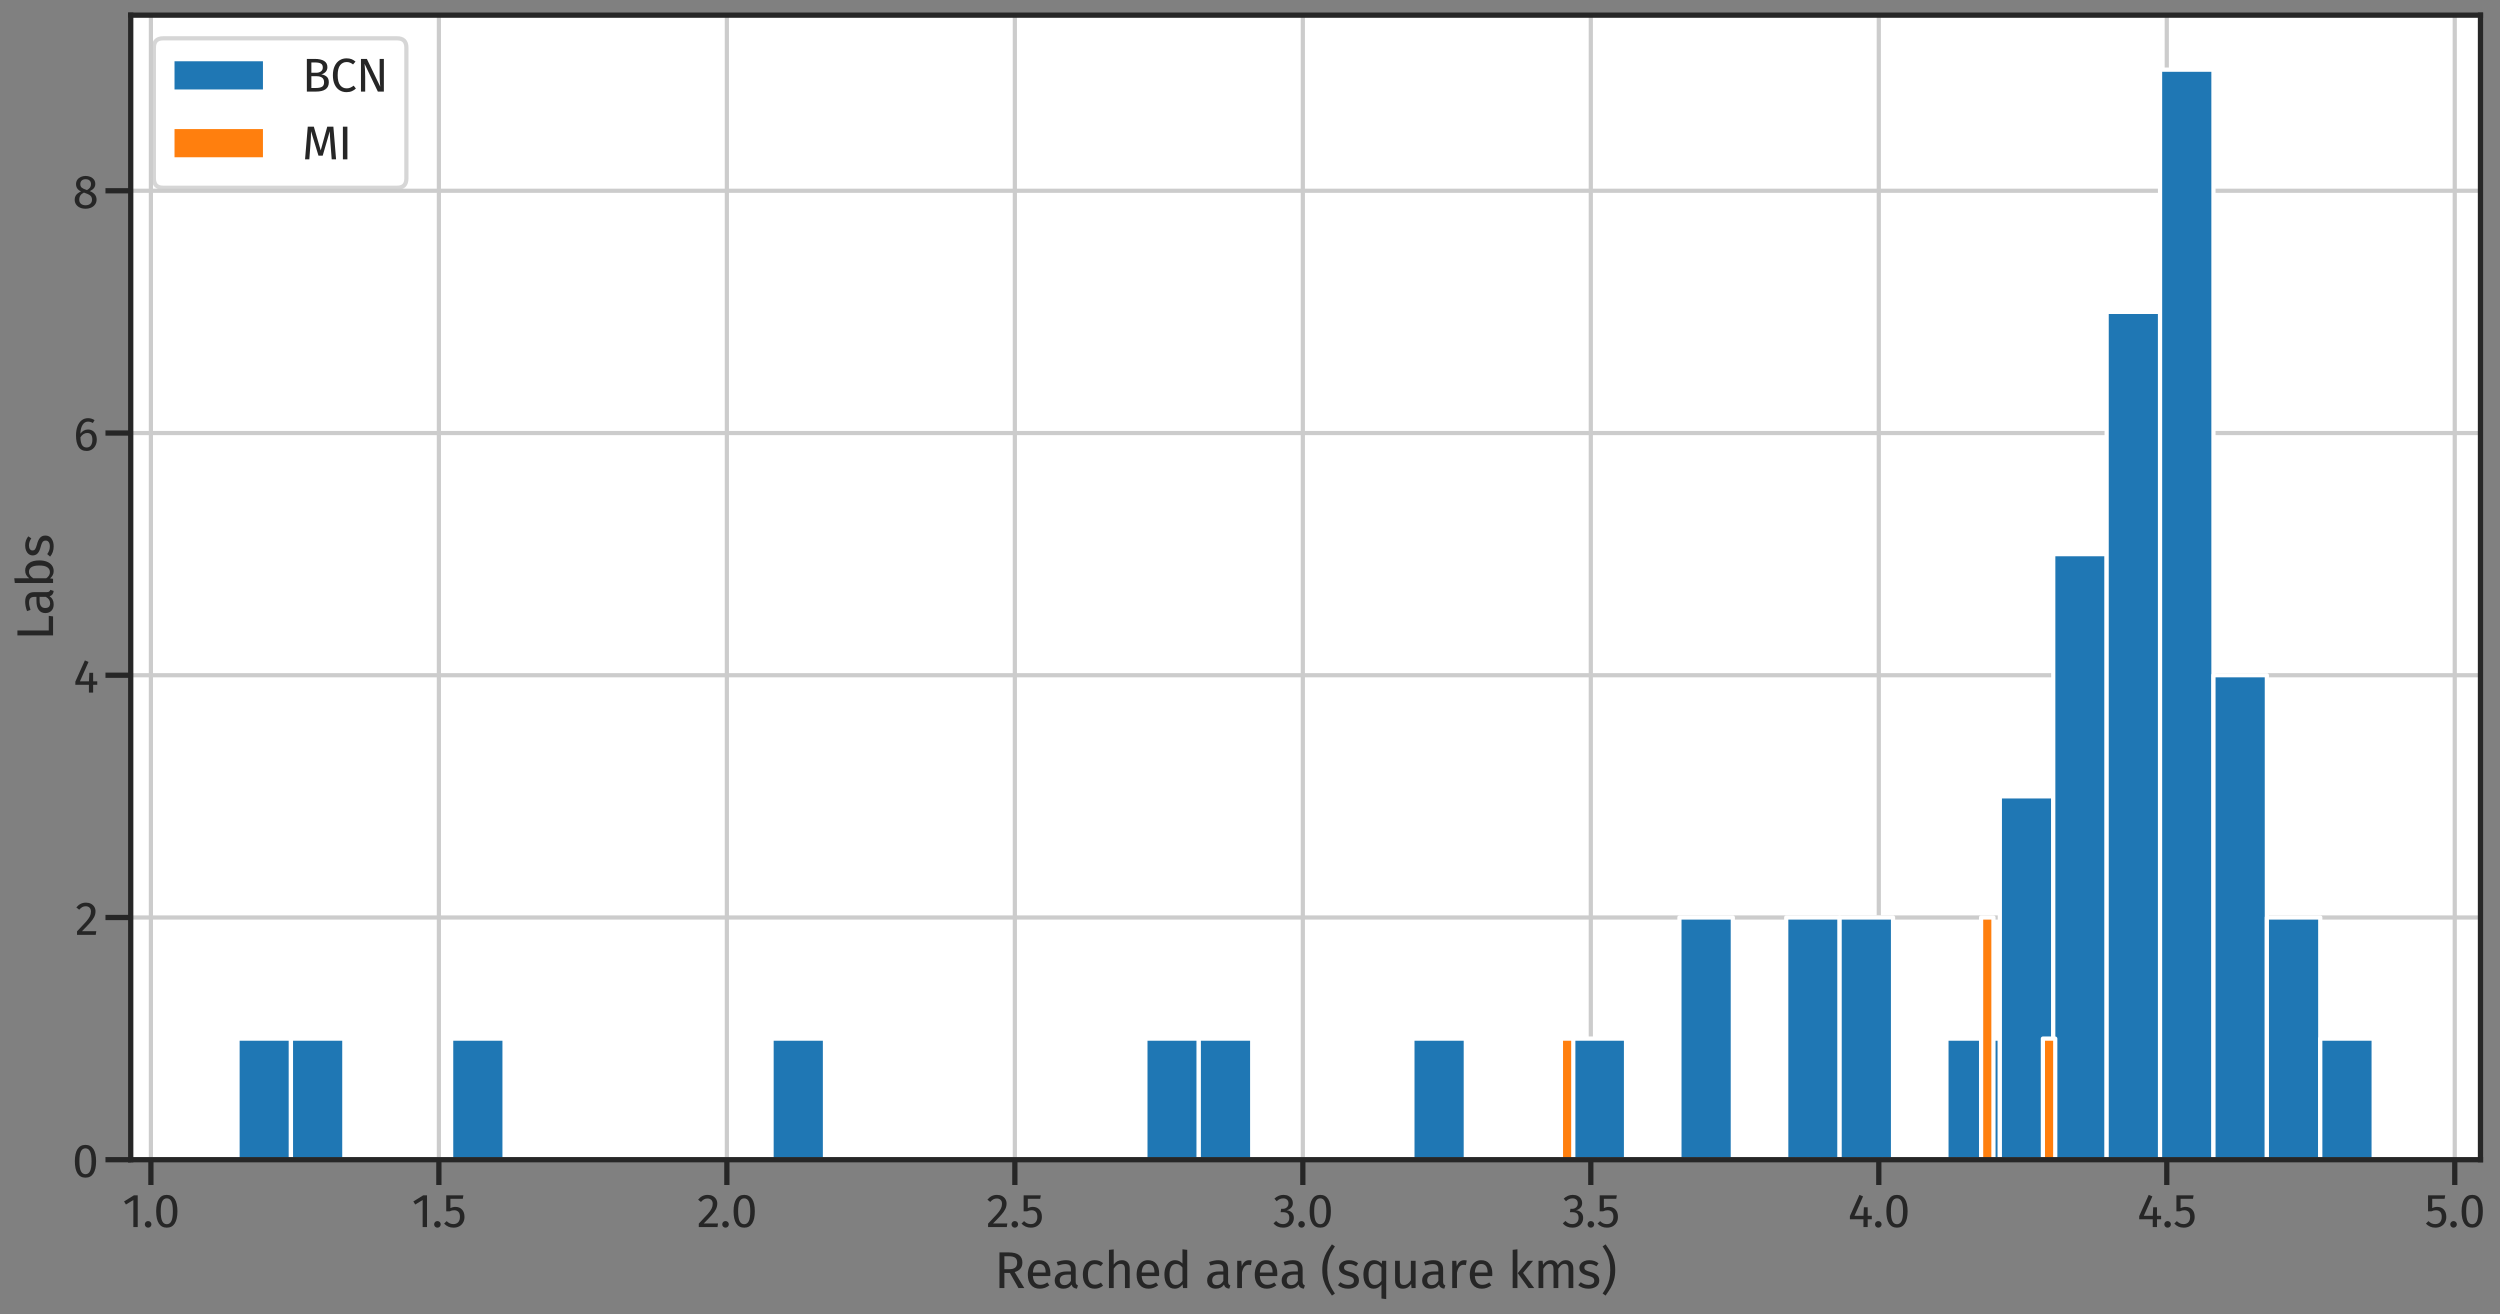 <?xml version="1.0" encoding="utf-8" standalone="no"?>
<!DOCTYPE svg PUBLIC "-//W3C//DTD SVG 1.1//EN"
  "http://www.w3.org/Graphics/SVG/1.1/DTD/svg11.dtd">
<svg xmlns:xlink="http://www.w3.org/1999/xlink" width="1187.361pt" height="624.077pt" viewBox="0 0 1187.361 624.077" xmlns="http://www.w3.org/2000/svg" version="1.1">
 <rect x="0" y="0" width="1187.361" height="624.077" fill="#808080" stroke="none"/>
 <defs>
  <style type="text/css">*{stroke-linejoin: round; stroke-linecap: butt}</style>
 </defs>
 <g id="figure_1">
  <g id="patch_1">
   <path d="M 0 624.077 
L 1187.361 624.077 
L 1187.361 0 
L 0 0 
L 0 624.077 
z
" style="fill: none"/>
  </g>
  <g id="axes_1">
   <g id="patch_2">
    <path d="M 62.087 550.8 
L 1178.087 550.8 
L 1178.087 7.2 
L 62.087 7.2 
z
" style="fill: #ffffff"/>
   </g>
   <g id="matplotlib.axis_1">
    <g id="xtick_1">
     <g id="line2d_1">
      <path d="M 71.67 550.8 
L 71.67 7.2 
" clip-path="url(#pc3327b6090)" style="fill: none; stroke: #cccccc; stroke-width: 2; stroke-linecap: round"/>
     </g>
     <g id="line2d_2">
      <defs>
       <path id="ma64f3850d3" d="M 0 0 
L 0 12 
" style="stroke: #262626; stroke-width: 2.5"/>
      </defs>
      <g>
       <use xlink:href="#ma64f3850d3" x="71.67" y="550.8" style="fill: #262626; stroke: #262626; stroke-width: 2.5"/>
      </g>
     </g>
     <g id="text_1">
      <!-- 1.0 -->
      <g style="fill: #262626" transform="translate(58.129 582.8) scale(0.22 -0.22)">
       <defs>
        <path id="FiraSans-Regular-31" d="M 2067 4282 
L 2067 0 
L 1478 0 
L 1478 3654 
L 480 3046 
L 224 3462 
L 1549 4282 
L 2067 4282 
z
" transform="scale(0.016)"/>
        <path id="FiraSans-Regular-2e" d="M 762 813 
Q 954 813 1082 685 
Q 1210 557 1210 371 
Q 1210 186 1082 54 
Q 954 -77 762 -77 
Q 576 -77 448 54 
Q 320 186 320 371 
Q 320 557 448 685 
Q 576 813 762 813 
z
" transform="scale(0.016)"/>
        <path id="FiraSans-Regular-30" d="M 1786 4346 
Q 2496 4346 2857 3779 
Q 3219 3213 3219 2138 
Q 3219 1062 2857 492 
Q 2496 -77 1786 -77 
Q 1075 -77 713 492 
Q 352 1062 352 2138 
Q 352 3213 713 3779 
Q 1075 4346 1786 4346 
z
M 1786 3878 
Q 1370 3878 1168 3468 
Q 966 3059 966 2138 
Q 966 1216 1168 803 
Q 1370 390 1786 390 
Q 2195 390 2400 803 
Q 2605 1216 2605 2138 
Q 2605 3053 2400 3465 
Q 2195 3878 1786 3878 
z
" transform="scale(0.016)"/>
       </defs>
       <use xlink:href="#FiraSans-Regular-31"/>
       <use xlink:href="#FiraSans-Regular-2e" x="43.3"/>
       <use xlink:href="#FiraSans-Regular-30" x="67.3"/>
      </g>
     </g>
    </g>
    <g id="xtick_2">
     <g id="line2d_3">
      <path d="M 208.445 550.8 
L 208.445 7.2 
" clip-path="url(#pc3327b6090)" style="fill: none; stroke: #cccccc; stroke-width: 2; stroke-linecap: round"/>
     </g>
     <g id="line2d_4">
      <g>
       <use xlink:href="#ma64f3850d3" x="208.445" y="550.8" style="fill: #262626; stroke: #262626; stroke-width: 2.5"/>
      </g>
     </g>
     <g id="text_2">
      <!-- 1.5 -->
      <g style="fill: #262626" transform="translate(195.532 582.8) scale(0.22 -0.22)">
       <defs>
        <path id="FiraSans-Regular-35" d="M 2688 3821 
L 1018 3821 
L 1018 2560 
Q 1344 2726 1702 2726 
Q 2253 2726 2585 2364 
Q 2918 2003 2918 1370 
Q 2918 947 2732 617 
Q 2547 288 2211 105 
Q 1875 -77 1434 -77 
Q 1043 -77 736 60 
Q 429 198 166 467 
L 512 806 
Q 717 602 934 502 
Q 1152 403 1427 403 
Q 1837 403 2070 659 
Q 2304 915 2304 1382 
Q 2304 1850 2093 2061 
Q 1882 2272 1523 2272 
Q 1357 2272 1216 2237 
Q 1075 2202 915 2125 
L 454 2125 
L 454 4282 
L 2771 4282 
L 2688 3821 
z
" transform="scale(0.016)"/>
       </defs>
       <use xlink:href="#FiraSans-Regular-31"/>
       <use xlink:href="#FiraSans-Regular-2e" x="43.3"/>
       <use xlink:href="#FiraSans-Regular-35" x="67.3"/>
      </g>
     </g>
    </g>
    <g id="xtick_3">
     <g id="line2d_5">
      <path d="M 345.22 550.8 
L 345.22 7.2 
" clip-path="url(#pc3327b6090)" style="fill: none; stroke: #cccccc; stroke-width: 2; stroke-linecap: round"/>
     </g>
     <g id="line2d_6">
      <g>
       <use xlink:href="#ma64f3850d3" x="345.22" y="550.8" style="fill: #262626; stroke: #262626; stroke-width: 2.5"/>
      </g>
     </g>
     <g id="text_3">
      <!-- 2.0 -->
      <g style="fill: #262626" transform="translate(330.998 582.8) scale(0.22 -0.22)">
       <defs>
        <path id="FiraSans-Regular-32" d="M 1459 4346 
Q 1843 4346 2134 4192 
Q 2426 4038 2586 3772 
Q 2746 3507 2746 3174 
Q 2746 2784 2570 2425 
Q 2394 2067 2029 1651 
Q 1664 1235 922 493 
L 2848 493 
L 2778 0 
L 250 0 
L 250 467 
Q 1107 1357 1465 1769 
Q 1824 2182 1977 2489 
Q 2131 2797 2131 3149 
Q 2131 3482 1939 3670 
Q 1747 3859 1427 3859 
Q 1165 3859 966 3750 
Q 768 3642 544 3392 
L 160 3699 
Q 422 4026 742 4186 
Q 1062 4346 1459 4346 
z
" transform="scale(0.016)"/>
       </defs>
       <use xlink:href="#FiraSans-Regular-32"/>
       <use xlink:href="#FiraSans-Regular-2e" x="49.5"/>
       <use xlink:href="#FiraSans-Regular-30" x="73.5"/>
      </g>
     </g>
    </g>
    <g id="xtick_4">
     <g id="line2d_7">
      <path d="M 481.996 550.8 
L 481.996 7.2 
" clip-path="url(#pc3327b6090)" style="fill: none; stroke: #cccccc; stroke-width: 2; stroke-linecap: round"/>
     </g>
     <g id="line2d_8">
      <g>
       <use xlink:href="#ma64f3850d3" x="481.996" y="550.8" style="fill: #262626; stroke: #262626; stroke-width: 2.5"/>
      </g>
     </g>
     <g id="text_4">
      <!-- 2.5 -->
      <g style="fill: #262626" transform="translate(468.4 582.8) scale(0.22 -0.22)">
       <use xlink:href="#FiraSans-Regular-32"/>
       <use xlink:href="#FiraSans-Regular-2e" x="49.5"/>
       <use xlink:href="#FiraSans-Regular-35" x="73.5"/>
      </g>
     </g>
    </g>
    <g id="xtick_5">
     <g id="line2d_9">
      <path d="M 618.771 550.8 
L 618.771 7.2 
" clip-path="url(#pc3327b6090)" style="fill: none; stroke: #cccccc; stroke-width: 2; stroke-linecap: round"/>
     </g>
     <g id="line2d_10">
      <g>
       <use xlink:href="#ma64f3850d3" x="618.771" y="550.8" style="fill: #262626; stroke: #262626; stroke-width: 2.5"/>
      </g>
     </g>
     <g id="text_5">
      <!-- 3.0 -->
      <g style="fill: #262626" transform="translate(604.504 582.8) scale(0.22 -0.22)">
       <defs>
        <path id="FiraSans-Regular-33" d="M 1440 4346 
Q 1837 4346 2121 4198 
Q 2406 4051 2556 3801 
Q 2707 3552 2707 3258 
Q 2707 2867 2480 2614 
Q 2253 2362 1875 2272 
Q 2304 2234 2573 1965 
Q 2842 1696 2842 1235 
Q 2842 864 2662 563 
Q 2483 262 2150 92 
Q 1818 -77 1382 -77 
Q 992 -77 665 67 
Q 339 211 96 499 
L 448 826 
Q 659 608 880 505 
Q 1101 403 1363 403 
Q 1766 403 1996 630 
Q 2227 858 2227 1242 
Q 2227 1664 2009 1837 
Q 1792 2010 1376 2010 
L 1056 2010 
L 1126 2464 
L 1344 2464 
Q 1677 2464 1897 2662 
Q 2118 2861 2118 3219 
Q 2118 3520 1926 3696 
Q 1734 3872 1408 3872 
Q 1158 3872 950 3782 
Q 742 3693 525 3488 
L 218 3840 
Q 762 4346 1440 4346 
z
" transform="scale(0.016)"/>
       </defs>
       <use xlink:href="#FiraSans-Regular-33"/>
       <use xlink:href="#FiraSans-Regular-2e" x="49.9"/>
       <use xlink:href="#FiraSans-Regular-30" x="73.9"/>
      </g>
     </g>
    </g>
    <g id="xtick_6">
     <g id="line2d_11">
      <path d="M 755.546 550.8 
L 755.546 7.2 
" clip-path="url(#pc3327b6090)" style="fill: none; stroke: #cccccc; stroke-width: 2; stroke-linecap: round"/>
     </g>
     <g id="line2d_12">
      <g>
       <use xlink:href="#ma64f3850d3" x="755.546" y="550.8" style="fill: #262626; stroke: #262626; stroke-width: 2.5"/>
      </g>
     </g>
     <g id="text_6">
      <!-- 3.5 -->
      <g style="fill: #262626" transform="translate(741.906 582.8) scale(0.22 -0.22)">
       <use xlink:href="#FiraSans-Regular-33"/>
       <use xlink:href="#FiraSans-Regular-2e" x="49.9"/>
       <use xlink:href="#FiraSans-Regular-35" x="73.9"/>
      </g>
     </g>
    </g>
    <g id="xtick_7">
     <g id="line2d_13">
      <path d="M 892.322 550.8 
L 892.322 7.2 
" clip-path="url(#pc3327b6090)" style="fill: none; stroke: #cccccc; stroke-width: 2; stroke-linecap: round"/>
     </g>
     <g id="line2d_14">
      <g>
       <use xlink:href="#ma64f3850d3" x="892.322" y="550.8" style="fill: #262626; stroke: #262626; stroke-width: 2.5"/>
      </g>
     </g>
     <g id="text_7">
      <!-- 4.0 -->
      <g style="fill: #262626" transform="translate(877.692 582.8) scale(0.22 -0.22)">
       <defs>
        <path id="FiraSans-Regular-34" d="M 3213 1523 
L 3213 1056 
L 2656 1056 
L 2656 0 
L 2086 0 
L 2086 1056 
L 256 1056 
L 256 1478 
L 1542 4346 
L 2035 4141 
L 877 1523 
L 2093 1523 
L 2144 2675 
L 2656 2675 
L 2656 1523 
L 3213 1523 
z
" transform="scale(0.016)"/>
       </defs>
       <use xlink:href="#FiraSans-Regular-34"/>
       <use xlink:href="#FiraSans-Regular-2e" x="53.2"/>
       <use xlink:href="#FiraSans-Regular-30" x="77.2"/>
      </g>
     </g>
    </g>
    <g id="xtick_8">
     <g id="line2d_15">
      <path d="M 1029.097 550.8 
L 1029.097 7.2 
" clip-path="url(#pc3327b6090)" style="fill: none; stroke: #cccccc; stroke-width: 2; stroke-linecap: round"/>
     </g>
     <g id="line2d_16">
      <g>
       <use xlink:href="#ma64f3850d3" x="1029.097" y="550.8" style="fill: #262626; stroke: #262626; stroke-width: 2.5"/>
      </g>
     </g>
     <g id="text_8">
      <!-- 4.5 -->
      <g style="fill: #262626" transform="translate(1015.095 582.8) scale(0.22 -0.22)">
       <use xlink:href="#FiraSans-Regular-34"/>
       <use xlink:href="#FiraSans-Regular-2e" x="53.2"/>
       <use xlink:href="#FiraSans-Regular-35" x="77.2"/>
      </g>
     </g>
    </g>
    <g id="xtick_9">
     <g id="line2d_17">
      <path d="M 1165.873 550.8 
L 1165.873 7.2 
" clip-path="url(#pc3327b6090)" style="fill: none; stroke: #cccccc; stroke-width: 2; stroke-linecap: round"/>
     </g>
     <g id="line2d_18">
      <g>
       <use xlink:href="#ma64f3850d3" x="1165.873" y="550.8" style="fill: #262626; stroke: #262626; stroke-width: 2.5"/>
      </g>
     </g>
     <g id="text_9">
      <!-- 5.0 -->
      <g style="fill: #262626" transform="translate(1151.585 582.8) scale(0.22 -0.22)">
       <use xlink:href="#FiraSans-Regular-35"/>
       <use xlink:href="#FiraSans-Regular-2e" x="50.1"/>
       <use xlink:href="#FiraSans-Regular-30" x="74.1"/>
      </g>
     </g>
    </g>
    <g id="text_10">
     <!-- Reached area (square kms) -->
     <g style="fill: #262626" transform="translate(472.232 611.765) scale(0.24 -0.24)">
      <defs>
       <path id="FiraSans-Regular-52" d="M 1933 1869 
L 1248 1869 
L 1248 0 
L 640 0 
L 640 4410 
L 1798 4410 
Q 2624 4410 3049 4096 
Q 3475 3782 3475 3162 
Q 3475 2701 3238 2413 
Q 3002 2125 2522 1978 
L 3712 0 
L 2989 0 
L 1933 1869 
z
M 1862 2336 
Q 2342 2336 2585 2531 
Q 2829 2726 2829 3162 
Q 2829 3571 2582 3753 
Q 2336 3936 1792 3936 
L 1248 3936 
L 1248 2336 
L 1862 2336 
z
" transform="scale(0.016)"/>
       <path id="FiraSans-Regular-65" d="M 3155 1786 
Q 3155 1638 3142 1485 
L 992 1485 
Q 1030 928 1273 665 
Q 1517 403 1901 403 
Q 2144 403 2349 473 
Q 2554 544 2778 698 
L 3034 346 
Q 2496 -77 1856 -77 
Q 1152 -77 758 384 
Q 365 845 365 1651 
Q 365 2176 534 2582 
Q 704 2989 1021 3219 
Q 1338 3450 1766 3450 
Q 2438 3450 2796 3008 
Q 3155 2566 3155 1786 
z
M 2573 1958 
Q 2573 2458 2374 2720 
Q 2176 2982 1779 2982 
Q 1056 2982 992 1920 
L 2573 1920 
L 2573 1958 
z
" transform="scale(0.016)"/>
       <path id="FiraSans-Regular-61" d="M 2880 787 
Q 2880 582 2950 483 
Q 3021 384 3162 333 
L 3027 -77 
Q 2765 -45 2605 70 
Q 2445 186 2368 429 
Q 2029 -77 1363 -77 
Q 864 -77 576 204 
Q 288 486 288 941 
Q 288 1478 675 1766 
Q 1062 2054 1773 2054 
L 2291 2054 
L 2291 2304 
Q 2291 2662 2118 2816 
Q 1946 2970 1587 2970 
Q 1216 2970 678 2790 
L 531 3219 
Q 1158 3450 1696 3450 
Q 2291 3450 2585 3158 
Q 2880 2867 2880 2330 
L 2880 787 
z
M 1498 365 
Q 2003 365 2291 890 
L 2291 1664 
L 1850 1664 
Q 915 1664 915 973 
Q 915 672 1062 518 
Q 1210 365 1498 365 
z
" transform="scale(0.016)"/>
       <path id="FiraSans-Regular-63" d="M 1837 3450 
Q 2138 3450 2387 3363 
Q 2637 3277 2867 3085 
L 2586 2714 
Q 2406 2842 2236 2902 
Q 2067 2963 1862 2963 
Q 1453 2963 1225 2636 
Q 998 2310 998 1670 
Q 998 1030 1222 726 
Q 1446 422 1862 422 
Q 2061 422 2227 483 
Q 2394 544 2598 678 
L 2867 294 
Q 2406 -77 1837 -77 
Q 1152 -77 758 384 
Q 365 845 365 1658 
Q 365 2195 544 2598 
Q 723 3002 1052 3226 
Q 1382 3450 1837 3450 
z
" transform="scale(0.016)"/>
       <path id="FiraSans-Regular-68" d="M 2195 3450 
Q 2656 3450 2915 3174 
Q 3174 2899 3174 2419 
L 3174 0 
L 2586 0 
L 2586 2336 
Q 2586 2694 2448 2841 
Q 2310 2989 2048 2989 
Q 1786 2989 1581 2835 
Q 1376 2682 1197 2400 
L 1197 0 
L 608 0 
L 608 4723 
L 1197 4787 
L 1197 2906 
Q 1594 3450 2195 3450 
z
" transform="scale(0.016)"/>
       <path id="FiraSans-Regular-64" d="M 3219 4730 
L 3219 0 
L 2701 0 
L 2643 467 
Q 2477 211 2227 67 
Q 1978 -77 1670 -77 
Q 1069 -77 733 396 
Q 397 870 397 1670 
Q 397 2189 557 2592 
Q 717 2995 1017 3222 
Q 1318 3450 1722 3450 
Q 2240 3450 2630 3034 
L 2630 4800 
L 3219 4730 
z
M 1798 390 
Q 2067 390 2259 515 
Q 2451 640 2630 890 
L 2630 2541 
Q 2464 2758 2275 2870 
Q 2086 2982 1850 2982 
Q 1459 2982 1244 2656 
Q 1030 2330 1030 1683 
Q 1030 1030 1228 710 
Q 1427 390 1798 390 
z
" transform="scale(0.016)"/>
       <path id="FiraSans-Regular-20" transform="scale(0.016)"/>
       <path id="FiraSans-Regular-72" d="M 2074 3450 
Q 2253 3450 2406 3411 
L 2298 2835 
Q 2144 2874 2003 2874 
Q 1690 2874 1498 2643 
Q 1306 2413 1197 1926 
L 1197 0 
L 608 0 
L 608 3373 
L 1114 3373 
L 1171 2688 
Q 1306 3066 1536 3258 
Q 1766 3450 2074 3450 
z
" transform="scale(0.016)"/>
       <path id="FiraSans-Regular-28" d="M 1818 5152 
Q 1485 4659 1289 4272 
Q 1094 3885 982 3392 
Q 870 2899 870 2240 
Q 870 1587 982 1094 
Q 1094 602 1289 208 
Q 1485 -186 1818 -672 
L 1446 -928 
Q 1024 -326 797 61 
Q 570 448 413 989 
Q 256 1530 256 2240 
Q 256 2950 413 3491 
Q 570 4032 797 4419 
Q 1024 4806 1446 5408 
L 1818 5152 
z
" transform="scale(0.016)"/>
       <path id="FiraSans-Regular-73" d="M 1523 3450 
Q 1869 3450 2144 3354 
Q 2419 3258 2669 3066 
L 2419 2694 
Q 2189 2842 1981 2912 
Q 1773 2982 1542 2982 
Q 1254 2982 1088 2864 
Q 922 2746 922 2541 
Q 922 2336 1078 2221 
Q 1235 2106 1645 1997 
Q 2208 1856 2486 1613 
Q 2765 1370 2765 947 
Q 2765 448 2377 185 
Q 1990 -77 1434 -77 
Q 666 -77 160 365 
L 474 723 
Q 902 397 1421 397 
Q 1754 397 1949 534 
Q 2144 672 2144 909 
Q 2144 1082 2073 1187 
Q 2003 1293 1830 1373 
Q 1658 1453 1325 1542 
Q 787 1683 547 1920 
Q 307 2157 307 2522 
Q 307 2784 464 2998 
Q 621 3213 899 3331 
Q 1178 3450 1523 3450 
z
" transform="scale(0.016)"/>
       <path id="FiraSans-Regular-71" d="M 3219 3373 
L 3219 -1363 
L 2630 -1293 
L 2630 448 
Q 2464 198 2217 60 
Q 1971 -77 1670 -77 
Q 1069 -77 733 396 
Q 397 870 397 1670 
Q 397 2189 557 2592 
Q 717 2995 1017 3222 
Q 1318 3450 1722 3450 
Q 2259 3450 2669 2995 
L 2714 3373 
L 3219 3373 
z
M 1798 390 
Q 2067 390 2259 515 
Q 2451 640 2630 890 
L 2630 2541 
Q 2464 2758 2275 2870 
Q 2086 2982 1850 2982 
Q 1459 2982 1244 2656 
Q 1030 2330 1030 1683 
Q 1030 1030 1228 710 
Q 1427 390 1798 390 
z
" transform="scale(0.016)"/>
       <path id="FiraSans-Regular-75" d="M 3117 0 
L 2611 0 
L 2566 525 
Q 2374 211 2124 67 
Q 1875 -77 1517 -77 
Q 1075 -77 825 192 
Q 576 461 576 954 
L 576 3373 
L 1165 3373 
L 1165 1018 
Q 1165 672 1286 528 
Q 1408 384 1683 384 
Q 2176 384 2528 966 
L 2528 3373 
L 3117 3373 
L 3117 0 
z
" transform="scale(0.016)"/>
       <path id="FiraSans-Regular-6b" d="M 1197 4800 
L 1197 0 
L 608 0 
L 608 4730 
L 1197 4800 
z
M 3136 3373 
L 1894 1882 
L 3277 0 
L 2573 0 
L 1235 1843 
L 2477 3373 
L 3136 3373 
z
" transform="scale(0.016)"/>
       <path id="FiraSans-Regular-6d" d="M 3994 3450 
Q 4410 3450 4659 3171 
Q 4909 2893 4909 2419 
L 4909 0 
L 4320 0 
L 4320 2336 
Q 4320 2989 3846 2989 
Q 3597 2989 3424 2845 
Q 3251 2701 3053 2394 
L 3053 0 
L 2464 0 
L 2464 2336 
Q 2464 2989 1990 2989 
Q 1734 2989 1561 2841 
Q 1389 2694 1197 2394 
L 1197 0 
L 608 0 
L 608 3373 
L 1114 3373 
L 1165 2880 
Q 1542 3450 2138 3450 
Q 2451 3450 2672 3290 
Q 2893 3130 2989 2842 
Q 3187 3136 3427 3293 
Q 3667 3450 3994 3450 
z
" transform="scale(0.016)"/>
       <path id="FiraSans-Regular-29" d="M 627 5408 
Q 1050 4806 1277 4419 
Q 1504 4032 1661 3491 
Q 1818 2950 1818 2240 
Q 1818 1530 1661 989 
Q 1504 448 1277 61 
Q 1050 -326 627 -928 
L 256 -672 
Q 589 -186 784 208 
Q 979 602 1091 1094 
Q 1203 1587 1203 2240 
Q 1203 2899 1091 3392 
Q 979 3885 784 4272 
Q 589 4659 256 5152 
L 627 5408 
z
" transform="scale(0.016)"/>
      </defs>
      <use xlink:href="#FiraSans-Regular-52"/>
      <use xlink:href="#FiraSans-Regular-65" x="60.5"/>
      <use xlink:href="#FiraSans-Regular-61" x="115"/>
      <use xlink:href="#FiraSans-Regular-63" x="169.4"/>
      <use xlink:href="#FiraSans-Regular-68" x="217.2"/>
      <use xlink:href="#FiraSans-Regular-65" x="275.8"/>
      <use xlink:href="#FiraSans-Regular-64" x="330.3"/>
      <use xlink:href="#FiraSans-Regular-20" x="390.1"/>
      <use xlink:href="#FiraSans-Regular-61" x="416.6"/>
      <use xlink:href="#FiraSans-Regular-72" x="471"/>
      <use xlink:href="#FiraSans-Regular-65" x="509.6"/>
      <use xlink:href="#FiraSans-Regular-61" x="564.1"/>
      <use xlink:href="#FiraSans-Regular-20" x="618.5"/>
      <use xlink:href="#FiraSans-Regular-28" x="645"/>
      <use xlink:href="#FiraSans-Regular-73" x="677.4"/>
      <use xlink:href="#FiraSans-Regular-71" x="724.1"/>
      <use xlink:href="#FiraSans-Regular-75" x="783.9"/>
      <use xlink:href="#FiraSans-Regular-61" x="842.1"/>
      <use xlink:href="#FiraSans-Regular-72" x="896.5"/>
      <use xlink:href="#FiraSans-Regular-65" x="935.1"/>
      <use xlink:href="#FiraSans-Regular-20" x="989.6"/>
      <use xlink:href="#FiraSans-Regular-6b" x="1016.1"/>
      <use xlink:href="#FiraSans-Regular-6d" x="1067.3"/>
      <use xlink:href="#FiraSans-Regular-73" x="1153"/>
      <use xlink:href="#FiraSans-Regular-29" x="1199.7"/>
     </g>
    </g>
   </g>
   <g id="matplotlib.axis_2">
    <g id="ytick_1">
     <g id="line2d_19">
      <path d="M 62.087 550.8 
L 1178.087 550.8 
" clip-path="url(#pc3327b6090)" style="fill: none; stroke: #cccccc; stroke-width: 2; stroke-linecap: round"/>
     </g>
     <g id="line2d_20">
      <defs>
       <path id="ma09a9e905b" d="M 0 0 
L -12 0 
" style="stroke: #262626; stroke-width: 2.5"/>
      </defs>
      <g>
       <use xlink:href="#ma09a9e905b" x="62.087" y="550.8" style="fill: #262626; stroke: #262626; stroke-width: 2.5"/>
      </g>
     </g>
     <g id="text_11">
      <!-- 0 -->
      <g style="fill: #262626" transform="translate(34.311 559.05) scale(0.22 -0.22)">
       <use xlink:href="#FiraSans-Regular-30"/>
      </g>
     </g>
    </g>
    <g id="ytick_2">
     <g id="line2d_21">
      <path d="M 62.087 435.752 
L 1178.087 435.752 
" clip-path="url(#pc3327b6090)" style="fill: none; stroke: #cccccc; stroke-width: 2; stroke-linecap: round"/>
     </g>
     <g id="line2d_22">
      <g>
       <use xlink:href="#ma09a9e905b" x="62.087" y="435.752" style="fill: #262626; stroke: #262626; stroke-width: 2.5"/>
      </g>
     </g>
     <g id="text_12">
      <!-- 2 -->
      <g style="fill: #262626" transform="translate(35.697 444.002) scale(0.22 -0.22)">
       <use xlink:href="#FiraSans-Regular-32"/>
      </g>
     </g>
    </g>
    <g id="ytick_3">
     <g id="line2d_23">
      <path d="M 62.087 320.705 
L 1178.087 320.705 
" clip-path="url(#pc3327b6090)" style="fill: none; stroke: #cccccc; stroke-width: 2; stroke-linecap: round"/>
     </g>
     <g id="line2d_24">
      <g>
       <use xlink:href="#ma09a9e905b" x="62.087" y="320.705" style="fill: #262626; stroke: #262626; stroke-width: 2.5"/>
      </g>
     </g>
     <g id="text_13">
      <!-- 4 -->
      <g style="fill: #262626" transform="translate(34.882 328.955) scale(0.22 -0.22)">
       <use xlink:href="#FiraSans-Regular-34"/>
      </g>
     </g>
    </g>
    <g id="ytick_4">
     <g id="line2d_25">
      <path d="M 62.087 205.657 
L 1178.087 205.657 
" clip-path="url(#pc3327b6090)" style="fill: none; stroke: #cccccc; stroke-width: 2; stroke-linecap: round"/>
     </g>
     <g id="line2d_26">
      <g>
       <use xlink:href="#ma09a9e905b" x="62.087" y="205.657" style="fill: #262626; stroke: #262626; stroke-width: 2.5"/>
      </g>
     </g>
     <g id="text_14">
      <!-- 6 -->
      <g style="fill: #262626" transform="translate(34.861 213.907) scale(0.22 -0.22)">
       <defs>
        <path id="FiraSans-Regular-36" d="M 1971 2816 
Q 2298 2816 2566 2662 
Q 2835 2509 2995 2201 
Q 3155 1894 3155 1453 
Q 3155 998 2972 649 
Q 2790 301 2480 112 
Q 2170 -77 1792 -77 
Q 1043 -77 697 476 
Q 352 1030 352 2010 
Q 352 2707 547 3235 
Q 742 3763 1107 4054 
Q 1472 4346 1971 4346 
Q 2458 4346 2854 4083 
L 2624 3693 
Q 2323 3878 1965 3878 
Q 1504 3878 1235 3436 
Q 966 2995 941 2253 
Q 1338 2816 1971 2816 
z
M 1792 390 
Q 2163 390 2361 672 
Q 2560 954 2560 1434 
Q 2560 2349 1869 2349 
Q 1587 2349 1350 2192 
Q 1114 2035 947 1760 
Q 966 1056 1168 723 
Q 1370 390 1792 390 
z
" transform="scale(0.016)"/>
       </defs>
       <use xlink:href="#FiraSans-Regular-36"/>
      </g>
     </g>
    </g>
    <g id="ytick_5">
     <g id="line2d_27">
      <path d="M 62.087 90.61 
L 1178.087 90.61 
" clip-path="url(#pc3327b6090)" style="fill: none; stroke: #cccccc; stroke-width: 2; stroke-linecap: round"/>
     </g>
     <g id="line2d_28">
      <g>
       <use xlink:href="#ma09a9e905b" x="62.087" y="90.61" style="fill: #262626; stroke: #262626; stroke-width: 2.5"/>
      </g>
     </g>
     <g id="text_15">
      <!-- 8 -->
      <g style="fill: #262626" transform="translate(34.466 98.86) scale(0.22 -0.22)">
       <defs>
        <path id="FiraSans-Regular-38" d="M 2336 2298 
Q 3238 1933 3238 1146 
Q 3238 794 3049 515 
Q 2861 237 2521 80 
Q 2182 -77 1754 -77 
Q 1318 -77 985 76 
Q 653 230 470 505 
Q 288 781 288 1133 
Q 288 1530 502 1798 
Q 717 2067 1133 2246 
Q 794 2419 630 2665 
Q 467 2912 467 3245 
Q 467 3590 649 3840 
Q 832 4090 1129 4218 
Q 1427 4346 1766 4346 
Q 2099 4346 2396 4224 
Q 2694 4102 2880 3856 
Q 3066 3610 3066 3264 
Q 3066 2944 2886 2713 
Q 2707 2483 2336 2298 
z
M 1766 3904 
Q 1434 3904 1238 3731 
Q 1043 3558 1043 3238 
Q 1043 2931 1232 2771 
Q 1421 2611 1837 2477 
L 1946 2438 
Q 2234 2605 2362 2790 
Q 2490 2976 2490 3245 
Q 2490 3546 2301 3725 
Q 2112 3904 1766 3904 
z
M 1760 390 
Q 2157 390 2390 595 
Q 2624 800 2624 1139 
Q 2624 1370 2534 1526 
Q 2445 1683 2246 1801 
Q 2048 1920 1690 2042 
L 1530 2099 
Q 1210 1946 1056 1712 
Q 902 1478 902 1133 
Q 902 781 1132 585 
Q 1363 390 1760 390 
z
" transform="scale(0.016)"/>
       </defs>
       <use xlink:href="#FiraSans-Regular-38"/>
      </g>
     </g>
    </g>
    <g id="text_16">
     <!-- Labs -->
     <g style="fill: #262626" transform="translate(25.2 304.238) rotate(-90) scale(0.24 -0.24)">
      <defs>
       <path id="FiraSans-Regular-4c" d="M 1248 4410 
L 1248 531 
L 3059 531 
L 2989 0 
L 640 0 
L 640 4410 
L 1248 4410 
z
" transform="scale(0.016)"/>
       <path id="FiraSans-Regular-62" d="M 2150 3450 
Q 2726 3450 3065 2986 
Q 3405 2522 3405 1690 
Q 3405 1165 3245 765 
Q 3085 365 2784 144 
Q 2483 -77 2080 -77 
Q 1549 -77 1184 371 
L 1126 0 
L 608 0 
L 608 4730 
L 1197 4800 
L 1197 2950 
Q 1562 3450 2150 3450 
z
M 1939 390 
Q 2330 390 2550 707 
Q 2771 1024 2771 1690 
Q 2771 2374 2566 2678 
Q 2362 2982 1984 2982 
Q 1536 2982 1197 2458 
L 1197 845 
Q 1331 634 1526 512 
Q 1722 390 1939 390 
z
" transform="scale(0.016)"/>
      </defs>
      <use xlink:href="#FiraSans-Regular-4c"/>
      <use xlink:href="#FiraSans-Regular-61" x="49.8"/>
      <use xlink:href="#FiraSans-Regular-62" x="104.2"/>
      <use xlink:href="#FiraSans-Regular-73" x="163.6"/>
     </g>
    </g>
   </g>
   <g id="patch_3">
    <path d="M 112.814 550.8 
L 138.177 550.8 
L 138.177 493.276 
L 112.814 493.276 
z
" clip-path="url(#pc3327b6090)" style="fill: #1f77b4; stroke: #ffffff; stroke-width: 2; stroke-linejoin: miter"/>
   </g>
   <g id="patch_4">
    <path d="M 138.177 550.8 
L 163.541 550.8 
L 163.541 493.276 
L 138.177 493.276 
z
" clip-path="url(#pc3327b6090)" style="fill: #1f77b4; stroke: #ffffff; stroke-width: 2; stroke-linejoin: miter"/>
   </g>
   <g id="patch_5">
    <path d="M 163.541 550.8 
L 188.905 550.8 
L 188.905 550.8 
L 163.541 550.8 
z
" clip-path="url(#pc3327b6090)" style="fill: #1f77b4; stroke: #ffffff; stroke-width: 2; stroke-linejoin: miter"/>
   </g>
   <g id="patch_6">
    <path d="M 188.905 550.8 
L 214.268 550.8 
L 214.268 550.8 
L 188.905 550.8 
z
" clip-path="url(#pc3327b6090)" style="fill: #1f77b4; stroke: #ffffff; stroke-width: 2; stroke-linejoin: miter"/>
   </g>
   <g id="patch_7">
    <path d="M 214.268 550.8 
L 239.632 550.8 
L 239.632 493.276 
L 214.268 493.276 
z
" clip-path="url(#pc3327b6090)" style="fill: #1f77b4; stroke: #ffffff; stroke-width: 2; stroke-linejoin: miter"/>
   </g>
   <g id="patch_8">
    <path d="M 239.632 550.8 
L 264.996 550.8 
L 264.996 550.8 
L 239.632 550.8 
z
" clip-path="url(#pc3327b6090)" style="fill: #1f77b4; stroke: #ffffff; stroke-width: 2; stroke-linejoin: miter"/>
   </g>
   <g id="patch_9">
    <path d="M 264.996 550.8 
L 290.359 550.8 
L 290.359 550.8 
L 264.996 550.8 
z
" clip-path="url(#pc3327b6090)" style="fill: #1f77b4; stroke: #ffffff; stroke-width: 2; stroke-linejoin: miter"/>
   </g>
   <g id="patch_10">
    <path d="M 290.359 550.8 
L 315.723 550.8 
L 315.723 550.8 
L 290.359 550.8 
z
" clip-path="url(#pc3327b6090)" style="fill: #1f77b4; stroke: #ffffff; stroke-width: 2; stroke-linejoin: miter"/>
   </g>
   <g id="patch_11">
    <path d="M 315.723 550.8 
L 341.087 550.8 
L 341.087 550.8 
L 315.723 550.8 
z
" clip-path="url(#pc3327b6090)" style="fill: #1f77b4; stroke: #ffffff; stroke-width: 2; stroke-linejoin: miter"/>
   </g>
   <g id="patch_12">
    <path d="M 341.087 550.8 
L 366.45 550.8 
L 366.45 550.8 
L 341.087 550.8 
z
" clip-path="url(#pc3327b6090)" style="fill: #1f77b4; stroke: #ffffff; stroke-width: 2; stroke-linejoin: miter"/>
   </g>
   <g id="patch_13">
    <path d="M 366.45 550.8 
L 391.814 550.8 
L 391.814 493.276 
L 366.45 493.276 
z
" clip-path="url(#pc3327b6090)" style="fill: #1f77b4; stroke: #ffffff; stroke-width: 2; stroke-linejoin: miter"/>
   </g>
   <g id="patch_14">
    <path d="M 391.814 550.8 
L 417.177 550.8 
L 417.177 550.8 
L 391.814 550.8 
z
" clip-path="url(#pc3327b6090)" style="fill: #1f77b4; stroke: #ffffff; stroke-width: 2; stroke-linejoin: miter"/>
   </g>
   <g id="patch_15">
    <path d="M 417.177 550.8 
L 442.541 550.8 
L 442.541 550.8 
L 417.177 550.8 
z
" clip-path="url(#pc3327b6090)" style="fill: #1f77b4; stroke: #ffffff; stroke-width: 2; stroke-linejoin: miter"/>
   </g>
   <g id="patch_16">
    <path d="M 442.541 550.8 
L 467.905 550.8 
L 467.905 550.8 
L 442.541 550.8 
z
" clip-path="url(#pc3327b6090)" style="fill: #1f77b4; stroke: #ffffff; stroke-width: 2; stroke-linejoin: miter"/>
   </g>
   <g id="patch_17">
    <path d="M 467.905 550.8 
L 493.268 550.8 
L 493.268 550.8 
L 467.905 550.8 
z
" clip-path="url(#pc3327b6090)" style="fill: #1f77b4; stroke: #ffffff; stroke-width: 2; stroke-linejoin: miter"/>
   </g>
   <g id="patch_18">
    <path d="M 493.268 550.8 
L 518.632 550.8 
L 518.632 550.8 
L 493.268 550.8 
z
" clip-path="url(#pc3327b6090)" style="fill: #1f77b4; stroke: #ffffff; stroke-width: 2; stroke-linejoin: miter"/>
   </g>
   <g id="patch_19">
    <path d="M 518.632 550.8 
L 543.996 550.8 
L 543.996 550.8 
L 518.632 550.8 
z
" clip-path="url(#pc3327b6090)" style="fill: #1f77b4; stroke: #ffffff; stroke-width: 2; stroke-linejoin: miter"/>
   </g>
   <g id="patch_20">
    <path d="M 543.996 550.8 
L 569.359 550.8 
L 569.359 493.276 
L 543.996 493.276 
z
" clip-path="url(#pc3327b6090)" style="fill: #1f77b4; stroke: #ffffff; stroke-width: 2; stroke-linejoin: miter"/>
   </g>
   <g id="patch_21">
    <path d="M 569.359 550.8 
L 594.723 550.8 
L 594.723 493.276 
L 569.359 493.276 
z
" clip-path="url(#pc3327b6090)" style="fill: #1f77b4; stroke: #ffffff; stroke-width: 2; stroke-linejoin: miter"/>
   </g>
   <g id="patch_22">
    <path d="M 594.723 550.8 
L 620.087 550.8 
L 620.087 550.8 
L 594.723 550.8 
z
" clip-path="url(#pc3327b6090)" style="fill: #1f77b4; stroke: #ffffff; stroke-width: 2; stroke-linejoin: miter"/>
   </g>
   <g id="patch_23">
    <path d="M 620.087 550.8 
L 645.45 550.8 
L 645.45 550.8 
L 620.087 550.8 
z
" clip-path="url(#pc3327b6090)" style="fill: #1f77b4; stroke: #ffffff; stroke-width: 2; stroke-linejoin: miter"/>
   </g>
   <g id="patch_24">
    <path d="M 645.45 550.8 
L 670.814 550.8 
L 670.814 550.8 
L 645.45 550.8 
z
" clip-path="url(#pc3327b6090)" style="fill: #1f77b4; stroke: #ffffff; stroke-width: 2; stroke-linejoin: miter"/>
   </g>
   <g id="patch_25">
    <path d="M 670.814 550.8 
L 696.177 550.8 
L 696.177 493.276 
L 670.814 493.276 
z
" clip-path="url(#pc3327b6090)" style="fill: #1f77b4; stroke: #ffffff; stroke-width: 2; stroke-linejoin: miter"/>
   </g>
   <g id="patch_26">
    <path d="M 696.177 550.8 
L 721.541 550.8 
L 721.541 550.8 
L 696.177 550.8 
z
" clip-path="url(#pc3327b6090)" style="fill: #1f77b4; stroke: #ffffff; stroke-width: 2; stroke-linejoin: miter"/>
   </g>
   <g id="patch_27">
    <path d="M 721.541 550.8 
L 746.905 550.8 
L 746.905 550.8 
L 721.541 550.8 
z
" clip-path="url(#pc3327b6090)" style="fill: #1f77b4; stroke: #ffffff; stroke-width: 2; stroke-linejoin: miter"/>
   </g>
   <g id="patch_28">
    <path d="M 746.905 550.8 
L 772.268 550.8 
L 772.268 493.276 
L 746.905 493.276 
z
" clip-path="url(#pc3327b6090)" style="fill: #1f77b4; stroke: #ffffff; stroke-width: 2; stroke-linejoin: miter"/>
   </g>
   <g id="patch_29">
    <path d="M 772.268 550.8 
L 797.632 550.8 
L 797.632 550.8 
L 772.268 550.8 
z
" clip-path="url(#pc3327b6090)" style="fill: #1f77b4; stroke: #ffffff; stroke-width: 2; stroke-linejoin: miter"/>
   </g>
   <g id="patch_30">
    <path d="M 797.632 550.8 
L 822.996 550.8 
L 822.996 435.752 
L 797.632 435.752 
z
" clip-path="url(#pc3327b6090)" style="fill: #1f77b4; stroke: #ffffff; stroke-width: 2; stroke-linejoin: miter"/>
   </g>
   <g id="patch_31">
    <path d="M 822.996 550.8 
L 848.359 550.8 
L 848.359 550.8 
L 822.996 550.8 
z
" clip-path="url(#pc3327b6090)" style="fill: #1f77b4; stroke: #ffffff; stroke-width: 2; stroke-linejoin: miter"/>
   </g>
   <g id="patch_32">
    <path d="M 848.359 550.8 
L 873.723 550.8 
L 873.723 435.752 
L 848.359 435.752 
z
" clip-path="url(#pc3327b6090)" style="fill: #1f77b4; stroke: #ffffff; stroke-width: 2; stroke-linejoin: miter"/>
   </g>
   <g id="patch_33">
    <path d="M 873.723 550.8 
L 899.087 550.8 
L 899.087 435.752 
L 873.723 435.752 
z
" clip-path="url(#pc3327b6090)" style="fill: #1f77b4; stroke: #ffffff; stroke-width: 2; stroke-linejoin: miter"/>
   </g>
   <g id="patch_34">
    <path d="M 899.087 550.8 
L 924.45 550.8 
L 924.45 550.8 
L 899.087 550.8 
z
" clip-path="url(#pc3327b6090)" style="fill: #1f77b4; stroke: #ffffff; stroke-width: 2; stroke-linejoin: miter"/>
   </g>
   <g id="patch_35">
    <path d="M 924.45 550.8 
L 949.814 550.8 
L 949.814 493.276 
L 924.45 493.276 
z
" clip-path="url(#pc3327b6090)" style="fill: #1f77b4; stroke: #ffffff; stroke-width: 2; stroke-linejoin: miter"/>
   </g>
   <g id="patch_36">
    <path d="M 949.814 550.8 
L 975.177 550.8 
L 975.177 378.229 
L 949.814 378.229 
z
" clip-path="url(#pc3327b6090)" style="fill: #1f77b4; stroke: #ffffff; stroke-width: 2; stroke-linejoin: miter"/>
   </g>
   <g id="patch_37">
    <path d="M 975.177 550.8 
L 1000.541 550.8 
L 1000.541 263.181 
L 975.177 263.181 
z
" clip-path="url(#pc3327b6090)" style="fill: #1f77b4; stroke: #ffffff; stroke-width: 2; stroke-linejoin: miter"/>
   </g>
   <g id="patch_38">
    <path d="M 1000.541 550.8 
L 1025.905 550.8 
L 1025.905 148.133 
L 1000.541 148.133 
z
" clip-path="url(#pc3327b6090)" style="fill: #1f77b4; stroke: #ffffff; stroke-width: 2; stroke-linejoin: miter"/>
   </g>
   <g id="patch_39">
    <path d="M 1025.905 550.8 
L 1051.268 550.8 
L 1051.268 33.086 
L 1025.905 33.086 
z
" clip-path="url(#pc3327b6090)" style="fill: #1f77b4; stroke: #ffffff; stroke-width: 2; stroke-linejoin: miter"/>
   </g>
   <g id="patch_40">
    <path d="M 1051.268 550.8 
L 1076.632 550.8 
L 1076.632 320.705 
L 1051.268 320.705 
z
" clip-path="url(#pc3327b6090)" style="fill: #1f77b4; stroke: #ffffff; stroke-width: 2; stroke-linejoin: miter"/>
   </g>
   <g id="patch_41">
    <path d="M 1076.632 550.8 
L 1101.996 550.8 
L 1101.996 435.752 
L 1076.632 435.752 
z
" clip-path="url(#pc3327b6090)" style="fill: #1f77b4; stroke: #ffffff; stroke-width: 2; stroke-linejoin: miter"/>
   </g>
   <g id="patch_42">
    <path d="M 1101.996 550.8 
L 1127.359 550.8 
L 1127.359 493.276 
L 1101.996 493.276 
z
" clip-path="url(#pc3327b6090)" style="fill: #1f77b4; stroke: #ffffff; stroke-width: 2; stroke-linejoin: miter"/>
   </g>
   <g id="patch_43">
    <path d="M 741.352 550.8 
L 747.221 550.8 
L 747.221 493.276 
L 741.352 493.276 
z
" clip-path="url(#pc3327b6090)" style="fill: #ff7f0e; stroke: #ffffff; stroke-width: 2; stroke-linejoin: miter"/>
   </g>
   <g id="patch_44">
    <path d="M 747.221 550.8 
L 753.091 550.8 
L 753.091 550.8 
L 747.221 550.8 
z
" clip-path="url(#pc3327b6090)" style="fill: #ff7f0e; stroke: #ffffff; stroke-width: 2; stroke-linejoin: miter"/>
   </g>
   <g id="patch_45">
    <path d="M 753.091 550.8 
L 758.96 550.8 
L 758.96 550.8 
L 753.091 550.8 
z
" clip-path="url(#pc3327b6090)" style="fill: #ff7f0e; stroke: #ffffff; stroke-width: 2; stroke-linejoin: miter"/>
   </g>
   <g id="patch_46">
    <path d="M 758.96 550.8 
L 764.829 550.8 
L 764.829 550.8 
L 758.96 550.8 
z
" clip-path="url(#pc3327b6090)" style="fill: #ff7f0e; stroke: #ffffff; stroke-width: 2; stroke-linejoin: miter"/>
   </g>
   <g id="patch_47">
    <path d="M 764.829 550.8 
L 770.699 550.8 
L 770.699 550.8 
L 764.829 550.8 
z
" clip-path="url(#pc3327b6090)" style="fill: #ff7f0e; stroke: #ffffff; stroke-width: 2; stroke-linejoin: miter"/>
   </g>
   <g id="patch_48">
    <path d="M 770.699 550.8 
L 776.568 550.8 
L 776.568 550.8 
L 770.699 550.8 
z
" clip-path="url(#pc3327b6090)" style="fill: #ff7f0e; stroke: #ffffff; stroke-width: 2; stroke-linejoin: miter"/>
   </g>
   <g id="patch_49">
    <path d="M 776.568 550.8 
L 782.438 550.8 
L 782.438 550.8 
L 776.568 550.8 
z
" clip-path="url(#pc3327b6090)" style="fill: #ff7f0e; stroke: #ffffff; stroke-width: 2; stroke-linejoin: miter"/>
   </g>
   <g id="patch_50">
    <path d="M 782.438 550.8 
L 788.307 550.8 
L 788.307 550.8 
L 782.438 550.8 
z
" clip-path="url(#pc3327b6090)" style="fill: #ff7f0e; stroke: #ffffff; stroke-width: 2; stroke-linejoin: miter"/>
   </g>
   <g id="patch_51">
    <path d="M 788.307 550.8 
L 794.176 550.8 
L 794.176 550.8 
L 788.307 550.8 
z
" clip-path="url(#pc3327b6090)" style="fill: #ff7f0e; stroke: #ffffff; stroke-width: 2; stroke-linejoin: miter"/>
   </g>
   <g id="patch_52">
    <path d="M 794.176 550.8 
L 800.046 550.8 
L 800.046 550.8 
L 794.176 550.8 
z
" clip-path="url(#pc3327b6090)" style="fill: #ff7f0e; stroke: #ffffff; stroke-width: 2; stroke-linejoin: miter"/>
   </g>
   <g id="patch_53">
    <path d="M 800.046 550.8 
L 805.915 550.8 
L 805.915 550.8 
L 800.046 550.8 
z
" clip-path="url(#pc3327b6090)" style="fill: #ff7f0e; stroke: #ffffff; stroke-width: 2; stroke-linejoin: miter"/>
   </g>
   <g id="patch_54">
    <path d="M 805.915 550.8 
L 811.784 550.8 
L 811.784 550.8 
L 805.915 550.8 
z
" clip-path="url(#pc3327b6090)" style="fill: #ff7f0e; stroke: #ffffff; stroke-width: 2; stroke-linejoin: miter"/>
   </g>
   <g id="patch_55">
    <path d="M 811.784 550.8 
L 817.654 550.8 
L 817.654 550.8 
L 811.784 550.8 
z
" clip-path="url(#pc3327b6090)" style="fill: #ff7f0e; stroke: #ffffff; stroke-width: 2; stroke-linejoin: miter"/>
   </g>
   <g id="patch_56">
    <path d="M 817.654 550.8 
L 823.523 550.8 
L 823.523 550.8 
L 817.654 550.8 
z
" clip-path="url(#pc3327b6090)" style="fill: #ff7f0e; stroke: #ffffff; stroke-width: 2; stroke-linejoin: miter"/>
   </g>
   <g id="patch_57">
    <path d="M 823.523 550.8 
L 829.393 550.8 
L 829.393 550.8 
L 823.523 550.8 
z
" clip-path="url(#pc3327b6090)" style="fill: #ff7f0e; stroke: #ffffff; stroke-width: 2; stroke-linejoin: miter"/>
   </g>
   <g id="patch_58">
    <path d="M 829.393 550.8 
L 835.262 550.8 
L 835.262 550.8 
L 829.393 550.8 
z
" clip-path="url(#pc3327b6090)" style="fill: #ff7f0e; stroke: #ffffff; stroke-width: 2; stroke-linejoin: miter"/>
   </g>
   <g id="patch_59">
    <path d="M 835.262 550.8 
L 841.131 550.8 
L 841.131 550.8 
L 835.262 550.8 
z
" clip-path="url(#pc3327b6090)" style="fill: #ff7f0e; stroke: #ffffff; stroke-width: 2; stroke-linejoin: miter"/>
   </g>
   <g id="patch_60">
    <path d="M 841.131 550.8 
L 847.001 550.8 
L 847.001 550.8 
L 841.131 550.8 
z
" clip-path="url(#pc3327b6090)" style="fill: #ff7f0e; stroke: #ffffff; stroke-width: 2; stroke-linejoin: miter"/>
   </g>
   <g id="patch_61">
    <path d="M 847.001 550.8 
L 852.87 550.8 
L 852.87 550.8 
L 847.001 550.8 
z
" clip-path="url(#pc3327b6090)" style="fill: #ff7f0e; stroke: #ffffff; stroke-width: 2; stroke-linejoin: miter"/>
   </g>
   <g id="patch_62">
    <path d="M 852.87 550.8 
L 858.74 550.8 
L 858.74 550.8 
L 852.87 550.8 
z
" clip-path="url(#pc3327b6090)" style="fill: #ff7f0e; stroke: #ffffff; stroke-width: 2; stroke-linejoin: miter"/>
   </g>
   <g id="patch_63">
    <path d="M 858.74 550.8 
L 864.609 550.8 
L 864.609 550.8 
L 858.74 550.8 
z
" clip-path="url(#pc3327b6090)" style="fill: #ff7f0e; stroke: #ffffff; stroke-width: 2; stroke-linejoin: miter"/>
   </g>
   <g id="patch_64">
    <path d="M 864.609 550.8 
L 870.478 550.8 
L 870.478 550.8 
L 864.609 550.8 
z
" clip-path="url(#pc3327b6090)" style="fill: #ff7f0e; stroke: #ffffff; stroke-width: 2; stroke-linejoin: miter"/>
   </g>
   <g id="patch_65">
    <path d="M 870.478 550.8 
L 876.348 550.8 
L 876.348 550.8 
L 870.478 550.8 
z
" clip-path="url(#pc3327b6090)" style="fill: #ff7f0e; stroke: #ffffff; stroke-width: 2; stroke-linejoin: miter"/>
   </g>
   <g id="patch_66">
    <path d="M 876.348 550.8 
L 882.217 550.8 
L 882.217 550.8 
L 876.348 550.8 
z
" clip-path="url(#pc3327b6090)" style="fill: #ff7f0e; stroke: #ffffff; stroke-width: 2; stroke-linejoin: miter"/>
   </g>
   <g id="patch_67">
    <path d="M 882.217 550.8 
L 888.087 550.8 
L 888.087 550.8 
L 882.217 550.8 
z
" clip-path="url(#pc3327b6090)" style="fill: #ff7f0e; stroke: #ffffff; stroke-width: 2; stroke-linejoin: miter"/>
   </g>
   <g id="patch_68">
    <path d="M 888.087 550.8 
L 893.956 550.8 
L 893.956 550.8 
L 888.087 550.8 
z
" clip-path="url(#pc3327b6090)" style="fill: #ff7f0e; stroke: #ffffff; stroke-width: 2; stroke-linejoin: miter"/>
   </g>
   <g id="patch_69">
    <path d="M 893.956 550.8 
L 899.825 550.8 
L 899.825 550.8 
L 893.956 550.8 
z
" clip-path="url(#pc3327b6090)" style="fill: #ff7f0e; stroke: #ffffff; stroke-width: 2; stroke-linejoin: miter"/>
   </g>
   <g id="patch_70">
    <path d="M 899.825 550.8 
L 905.695 550.8 
L 905.695 550.8 
L 899.825 550.8 
z
" clip-path="url(#pc3327b6090)" style="fill: #ff7f0e; stroke: #ffffff; stroke-width: 2; stroke-linejoin: miter"/>
   </g>
   <g id="patch_71">
    <path d="M 905.695 550.8 
L 911.564 550.8 
L 911.564 550.8 
L 905.695 550.8 
z
" clip-path="url(#pc3327b6090)" style="fill: #ff7f0e; stroke: #ffffff; stroke-width: 2; stroke-linejoin: miter"/>
   </g>
   <g id="patch_72">
    <path d="M 911.564 550.8 
L 917.433 550.8 
L 917.433 550.8 
L 911.564 550.8 
z
" clip-path="url(#pc3327b6090)" style="fill: #ff7f0e; stroke: #ffffff; stroke-width: 2; stroke-linejoin: miter"/>
   </g>
   <g id="patch_73">
    <path d="M 917.433 550.8 
L 923.303 550.8 
L 923.303 550.8 
L 917.433 550.8 
z
" clip-path="url(#pc3327b6090)" style="fill: #ff7f0e; stroke: #ffffff; stroke-width: 2; stroke-linejoin: miter"/>
   </g>
   <g id="patch_74">
    <path d="M 923.303 550.8 
L 929.172 550.8 
L 929.172 550.8 
L 923.303 550.8 
z
" clip-path="url(#pc3327b6090)" style="fill: #ff7f0e; stroke: #ffffff; stroke-width: 2; stroke-linejoin: miter"/>
   </g>
   <g id="patch_75">
    <path d="M 929.172 550.8 
L 935.042 550.8 
L 935.042 550.8 
L 929.172 550.8 
z
" clip-path="url(#pc3327b6090)" style="fill: #ff7f0e; stroke: #ffffff; stroke-width: 2; stroke-linejoin: miter"/>
   </g>
   <g id="patch_76">
    <path d="M 935.042 550.8 
L 940.911 550.8 
L 940.911 550.8 
L 935.042 550.8 
z
" clip-path="url(#pc3327b6090)" style="fill: #ff7f0e; stroke: #ffffff; stroke-width: 2; stroke-linejoin: miter"/>
   </g>
   <g id="patch_77">
    <path d="M 940.911 550.8 
L 946.78 550.8 
L 946.78 435.752 
L 940.911 435.752 
z
" clip-path="url(#pc3327b6090)" style="fill: #ff7f0e; stroke: #ffffff; stroke-width: 2; stroke-linejoin: miter"/>
   </g>
   <g id="patch_78">
    <path d="M 946.78 550.8 
L 952.65 550.8 
L 952.65 550.8 
L 946.78 550.8 
z
" clip-path="url(#pc3327b6090)" style="fill: #ff7f0e; stroke: #ffffff; stroke-width: 2; stroke-linejoin: miter"/>
   </g>
   <g id="patch_79">
    <path d="M 952.65 550.8 
L 958.519 550.8 
L 958.519 550.8 
L 952.65 550.8 
z
" clip-path="url(#pc3327b6090)" style="fill: #ff7f0e; stroke: #ffffff; stroke-width: 2; stroke-linejoin: miter"/>
   </g>
   <g id="patch_80">
    <path d="M 958.519 550.8 
L 964.389 550.8 
L 964.389 550.8 
L 958.519 550.8 
z
" clip-path="url(#pc3327b6090)" style="fill: #ff7f0e; stroke: #ffffff; stroke-width: 2; stroke-linejoin: miter"/>
   </g>
   <g id="patch_81">
    <path d="M 964.389 550.8 
L 970.258 550.8 
L 970.258 550.8 
L 964.389 550.8 
z
" clip-path="url(#pc3327b6090)" style="fill: #ff7f0e; stroke: #ffffff; stroke-width: 2; stroke-linejoin: miter"/>
   </g>
   <g id="patch_82">
    <path d="M 970.258 550.8 
L 976.127 550.8 
L 976.127 493.276 
L 970.258 493.276 
z
" clip-path="url(#pc3327b6090)" style="fill: #ff7f0e; stroke: #ffffff; stroke-width: 2; stroke-linejoin: miter"/>
   </g>
   <g id="patch_83">
    <path d="M 62.087 550.8 
L 62.087 7.2 
" style="fill: none; stroke: #262626; stroke-width: 2.5; stroke-linejoin: miter; stroke-linecap: square"/>
   </g>
   <g id="patch_84">
    <path d="M 1178.087 550.8 
L 1178.087 7.2 
" style="fill: none; stroke: #262626; stroke-width: 2.5; stroke-linejoin: miter; stroke-linecap: square"/>
   </g>
   <g id="patch_85">
    <path d="M 62.087 550.8 
L 1178.087 550.8 
" style="fill: none; stroke: #262626; stroke-width: 2.5; stroke-linejoin: miter; stroke-linecap: square"/>
   </g>
   <g id="patch_86">
    <path d="M 62.087 7.2 
L 1178.087 7.2 
" style="fill: none; stroke: #262626; stroke-width: 2.5; stroke-linejoin: miter; stroke-linecap: square"/>
   </g>
   <g id="legend_1">
    <g id="patch_87">
     <path d="M 77.487 89.171 
L 188.607 89.171 
Q 193.007 89.171 193.007 84.771 
L 193.007 22.6 
Q 193.007 18.2 188.607 18.2 
L 77.487 18.2 
Q 73.087 18.2 73.087 22.6 
L 73.087 84.771 
Q 73.087 89.171 77.487 89.171 
z
" style="fill: #ffffff; opacity: 0.8; stroke: #cccccc; stroke-width: 2; stroke-linejoin: miter"/>
    </g>
    <g id="patch_88">
     <path d="M 81.887 43.5 
L 125.887 43.5 
L 125.887 28.1 
L 81.887 28.1 
z
" style="fill: #1f77b4; stroke: #ffffff; stroke-width: 2; stroke-linejoin: miter"/>
    </g>
    <g id="text_17">
     <!-- BCN -->
     <g style="fill: #262626" transform="translate(143.487 43.5) scale(0.22 -0.22)">
      <defs>
       <path id="FiraSans-Regular-42" d="M 2586 2330 
Q 3040 2253 3321 2009 
Q 3603 1766 3603 1254 
Q 3603 0 1856 0 
L 640 0 
L 640 4410 
L 1683 4410 
Q 2522 4410 2966 4134 
Q 3411 3859 3411 3296 
Q 3411 2912 3171 2656 
Q 2931 2400 2586 2330 
z
M 1248 3930 
L 1248 2541 
L 1914 2541 
Q 2298 2541 2544 2726 
Q 2790 2912 2790 3251 
Q 2790 3635 2531 3782 
Q 2272 3930 1747 3930 
L 1248 3930 
z
M 1856 486 
Q 2394 486 2678 646 
Q 2963 806 2963 1254 
Q 2963 1690 2688 1882 
Q 2413 2074 1971 2074 
L 1248 2074 
L 1248 486 
L 1856 486 
z
" transform="scale(0.016)"/>
       <path id="FiraSans-Regular-43" d="M 2182 4486 
Q 2579 4486 2851 4384 
Q 3123 4282 3405 4051 
L 3072 3661 
Q 2669 3987 2221 3987 
Q 1670 3987 1334 3564 
Q 998 3142 998 2208 
Q 998 1299 1331 867 
Q 1664 435 2214 435 
Q 2496 435 2707 531 
Q 2918 627 3155 800 
L 3456 416 
Q 3251 205 2931 64 
Q 2611 -77 2195 -77 
Q 1658 -77 1238 188 
Q 819 454 585 969 
Q 352 1485 352 2208 
Q 352 2931 595 3446 
Q 838 3962 1254 4224 
Q 1670 4486 2182 4486 
z
" transform="scale(0.016)"/>
       <path id="FiraSans-Regular-4e" d="M 3731 0 
L 2918 0 
L 1126 3744 
Q 1165 3302 1187 2928 
Q 1210 2554 1210 2022 
L 1210 0 
L 640 0 
L 640 4410 
L 1434 4410 
L 3245 659 
Q 3226 826 3194 1242 
Q 3162 1658 3162 2003 
L 3162 4410 
L 3731 4410 
L 3731 0 
z
" transform="scale(0.016)"/>
      </defs>
      <use xlink:href="#FiraSans-Regular-42"/>
      <use xlink:href="#FiraSans-Regular-43" x="60.8"/>
      <use xlink:href="#FiraSans-Regular-4e" x="116.8"/>
     </g>
    </g>
    <g id="patch_89">
     <path d="M 81.887 75.685 
L 125.887 75.685 
L 125.887 60.285 
L 81.887 60.285 
z
" style="fill: #ff7f0e; stroke: #ffffff; stroke-width: 2; stroke-linejoin: miter"/>
    </g>
    <g id="text_18">
     <!-- MI -->
     <g style="fill: #262626" transform="translate(143.487 75.685) scale(0.22 -0.22)">
      <defs>
       <path id="FiraSans-Regular-4d" d="M 4582 0 
L 3994 0 
L 3840 1990 
Q 3744 3162 3731 3789 
L 2778 499 
L 2208 499 
L 1203 3795 
Q 1203 2995 1120 1946 
L 973 0 
L 397 0 
L 762 4410 
L 1581 4410 
L 2509 1203 
L 3392 4410 
L 4218 4410 
L 4582 0 
z
" transform="scale(0.016)"/>
       <path id="FiraSans-Regular-49" d="M 1248 4410 
L 1248 0 
L 640 0 
L 640 4410 
L 1248 4410 
z
" transform="scale(0.016)"/>
      </defs>
      <use xlink:href="#FiraSans-Regular-4d"/>
      <use xlink:href="#FiraSans-Regular-49" x="77.8"/>
     </g>
    </g>
   </g>
  </g>
 </g>
 <defs>
  <clipPath id="pc3327b6090">
   <rect x="62.087" y="7.2" width="1116" height="543.6"/>
  </clipPath>
 </defs>
</svg>
